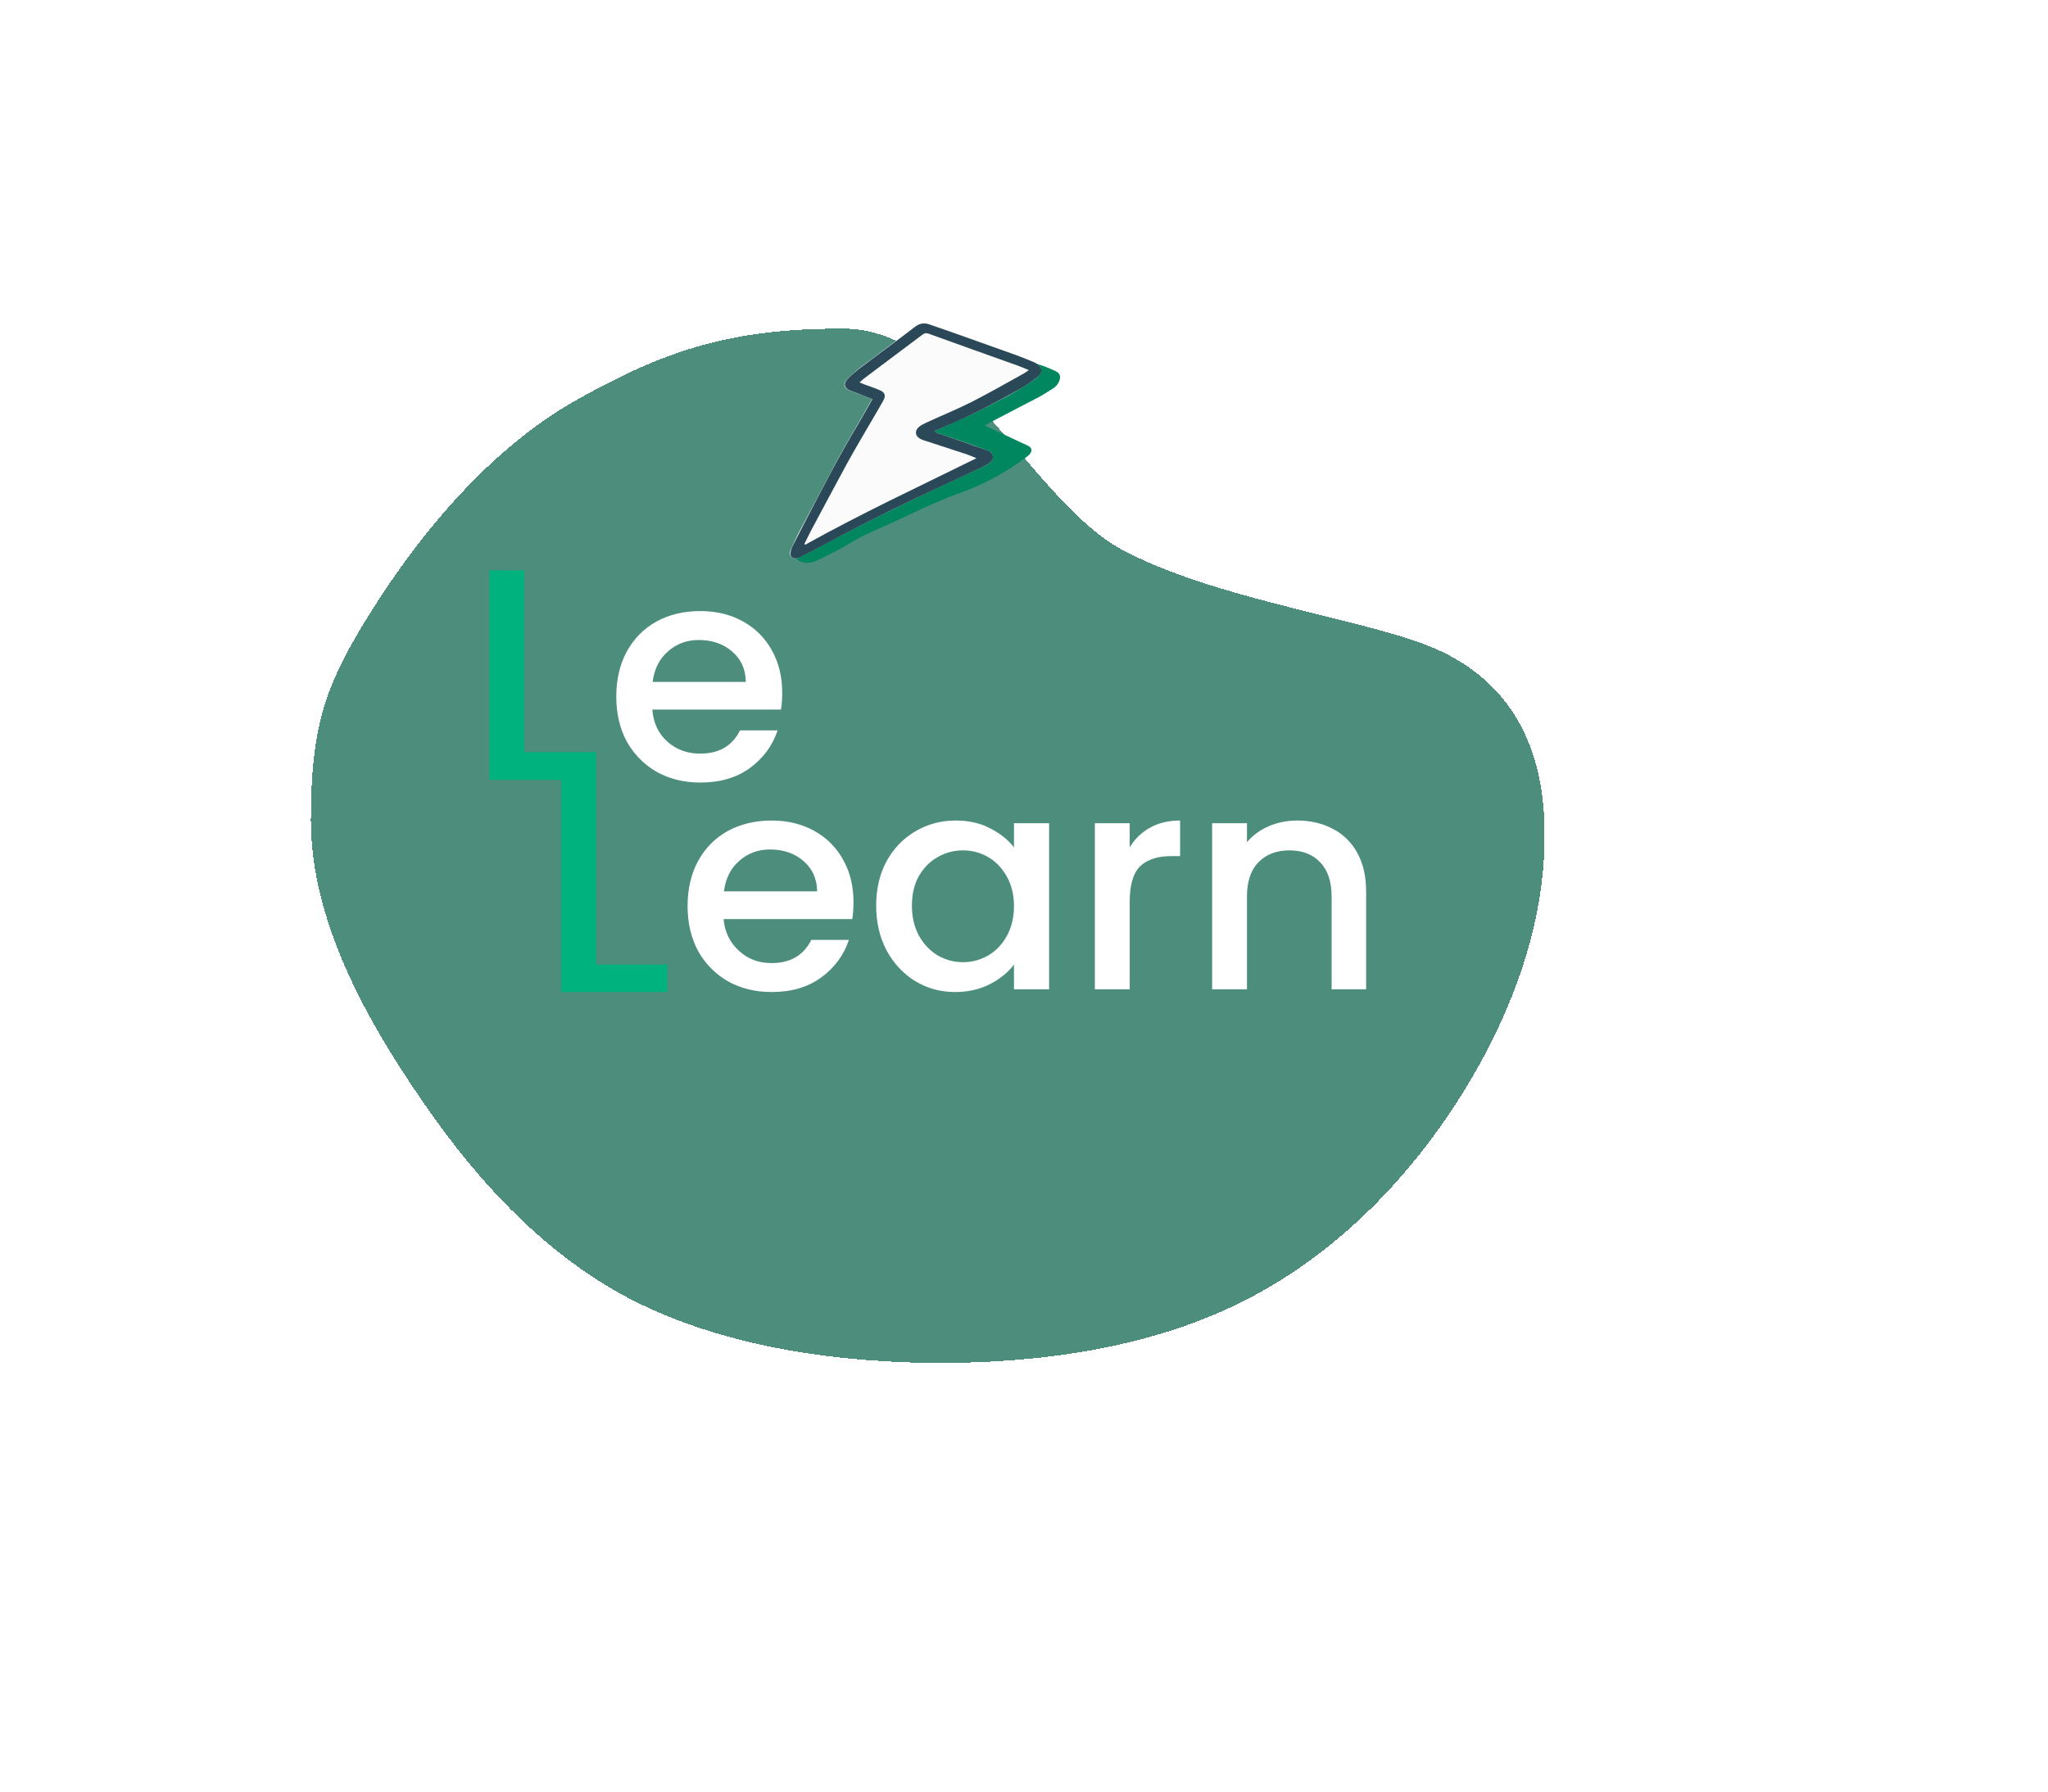 <svg width="800" height="700" viewBox="0 0 1049 1024" fill="none" xmlns="http://www.w3.org/2000/svg">
  <g filter="url(#filter2_bd_412_1428)">
      <path d="M336.814 260.407C364.865 273.785 408.635 279.157 431.75 286.736C454.865 294.315 468.835 310.318 469.923 336.389C471.01 362.46 460.572 388.873 443.612 412.714C426.651 436.555 403.167 457.652 374.029 470.344C344.891 483.036 310.1 487.324 275.744 486.981C241.17 486.467 207.031 481.15 179.416 467.771C152.017 454.221 130.925 432.782 113.53 409.455C95.916 386.129 82 360.916 82 335.874C82 310.833 86.244 299.215 98.236 281.648C114.979 257.121 138.038 232.522 165.654 218.8C193.269 205.079 214.197 198.832 249.858 199.003C285.737 199.175 308.764 246.857 336.814 260.407Z" fill="white" />
  </g>
  <g filter="url(#filter3_bd_412_1428)">
      <path d="M580 309.9C630.968 337.36 710.5 348.386 752.5 363.943C794.5 379.5 819.884 412.348 821.859 465.86C823.835 519.372 804.87 573.588 774.052 622.523C743.234 671.458 700.563 714.76 647.62 740.812C594.677 766.864 531.46 775.665 469.035 774.961C406.214 773.905 344.183 762.992 294.005 735.531C244.222 707.719 205.898 663.713 174.29 615.834C142.286 567.955 117 516.203 117 464.804C117 413.404 124.711 389.557 146.5 353.5C176.923 303.157 218.822 252.664 269 224.5C319.178 196.336 357.204 183.514 422 183.866C487.192 184.218 529.032 282.088 580 309.9Z" fill="#015F43" fill-opacity="0.7" shape-rendering="crispEdges" />
  </g>
  <g filter="url(#filter4_di_412_1428)">
      <path d="M238.905 421.876H279.936L279.937 543.323H320.677V559H259.994V437.725H219V318H238.905V421.876Z" fill="#00B37E" />
      <path d="M386.328 387.941C386.328 391.501 386.095 394.716 385.629 397.587H312.121C312.703 405.167 315.555 411.254 320.677 415.848C325.799 420.441 332.084 422.738 339.534 422.738C350.243 422.738 357.809 418.317 362.232 409.474H383.708C380.798 418.202 375.502 425.38 367.82 431.007C360.253 436.519 350.825 439.276 339.534 439.276C330.338 439.276 322.074 437.266 314.74 433.246C307.524 429.112 301.82 423.37 297.629 416.02C293.555 408.555 291.518 399.942 291.518 390.18C291.518 380.418 293.497 371.862 297.455 364.512C301.529 357.048 307.174 351.305 314.391 347.286C321.725 343.266 330.105 341.257 339.534 341.257C348.613 341.257 356.703 343.209 363.804 347.114C370.904 351.018 376.433 356.531 380.391 363.651C384.349 370.657 386.328 378.753 386.328 387.941ZM365.55 381.739C365.433 374.504 362.814 368.704 357.693 364.34C352.571 359.976 346.227 357.794 338.661 357.794C331.793 357.794 325.915 359.976 321.026 364.34C316.137 368.589 313.227 374.389 312.296 381.739H365.55Z" fill="white" />
      <path d="M427.068 507.665C427.068 511.225 426.835 514.441 426.37 517.312H352.862C353.444 524.891 356.645 530.978 361.767 535.572C366.888 540.166 372.825 542.462 380.275 542.462C390.984 542.462 398.55 538.041 402.973 529.198H424.449C421.539 537.926 416.243 545.104 408.56 550.731C400.994 556.244 391.566 559 380.275 559C371.079 559 362.814 556.99 355.481 552.971C348.264 548.836 342.56 543.094 338.37 535.744C334.296 528.279 332.259 519.666 332.259 509.904C332.259 500.143 334.238 491.587 338.195 484.237C342.269 476.772 347.915 471.03 355.132 467.01C362.465 462.991 370.846 460.981 380.275 460.981C389.354 460.981 397.444 462.933 404.544 466.838C411.645 470.743 417.174 476.255 421.132 483.375C425.089 490.381 427.068 498.477 427.068 507.665ZM406.29 501.463C406.174 494.228 403.555 488.429 398.433 484.064C393.312 479.7 386.968 477.518 379.401 477.518C372.534 477.518 366.655 479.7 361.767 484.064C356.878 488.314 353.968 494.113 353.036 501.463H406.29Z" fill="white" />
      <path d="M440.021 509.56C440.021 500.028 442 491.587 445.958 484.237C450.032 476.887 455.503 471.202 462.37 467.182C469.355 463.048 477.037 460.981 485.418 460.981C492.984 460.981 499.561 462.474 505.148 465.46C510.852 468.331 515.391 471.948 518.767 476.312V462.531H538.846V557.45H518.767V543.324C515.391 547.803 510.794 551.535 504.974 554.521C499.153 557.507 492.518 559 485.069 559C476.804 559 469.238 556.933 462.37 552.798C455.503 548.549 450.032 542.692 445.958 535.227C442 527.648 440.021 519.092 440.021 509.56ZM518.767 509.904C518.767 503.358 517.37 497.674 514.577 492.85C511.899 488.027 508.349 484.352 503.926 481.825C499.503 479.298 494.73 478.035 489.608 478.035C484.487 478.035 479.714 479.298 475.291 481.825C470.868 484.237 467.259 487.854 464.466 492.678C461.788 497.386 460.45 503.014 460.45 509.56C460.45 516.106 461.788 521.848 464.466 526.786C467.259 531.725 470.868 535.514 475.291 538.156C479.831 540.682 484.603 541.946 489.608 541.946C494.73 541.946 499.503 540.682 503.926 538.156C508.349 535.629 511.899 531.954 514.577 527.131C517.37 522.193 518.767 516.45 518.767 509.904Z" fill="white" />
      <path d="M584.895 476.312C587.805 471.489 591.646 467.757 596.418 465.115C601.307 462.359 607.069 460.981 613.704 460.981V481.308H608.641C600.842 481.308 594.905 483.261 590.831 487.165C586.873 491.07 584.895 497.846 584.895 507.493V557.45H564.99V462.531H584.895V476.312Z" fill="white" />
      <path d="M680.54 460.981C688.106 460.981 694.857 462.531 700.794 465.632C706.847 468.733 711.561 473.327 714.936 479.413C718.312 485.5 720 492.85 720 501.463V557.45H700.27V504.392C700.27 495.893 698.116 489.405 693.81 484.926C689.503 480.332 683.625 478.035 676.175 478.035C668.725 478.035 662.789 480.332 658.365 484.926C654.058 489.405 651.905 495.893 651.905 504.392V557.45H632V462.531H651.905V473.384C655.164 469.479 659.297 466.436 664.302 464.254C669.424 462.072 674.836 460.981 680.54 460.981Z" fill="white" />
  </g>
  <g filter="url(#filter5_d_412_1428)">
      <path d="M492.19 228.213C493.223 228.746 494.004 229.062 494.744 229.475C502.096 232.907 509.35 236.3 516.702 239.733C519.101 240.818 519.405 242.871 517.618 244.758C517.049 245.323 516.519 245.789 515.892 246.216C504.619 254.706 492.494 261.375 479.42 266.183C468.401 270.121 457.691 274.979 447.137 280.014C441.223 282.841 435.252 285.531 429.182 288.181C423.524 290.657 418.001 293.642 412.73 296.844C407.225 300.063 401.449 302.832 395.672 305.601C394.125 306.337 392.307 306.622 390.567 306.712C389.102 306.686 387.325 306.307 386.039 305.559C381.868 302.961 381.124 298.913 384.267 295.077C386.291 292.605 388.781 290.662 391.155 288.444C392.038 287.667 393.018 286.928 393.803 286.111C406.601 273.016 419.341 259.784 432.139 246.69C439.598 238.926 446.979 231.357 454.515 223.964C467.937 211.009 483.744 202.539 501.857 198.183C504.733 197.531 507.569 196.977 510.541 196.364C508.633 194.91 507.676 194.75 506.888 196.133C505.816 195.699 504.743 195.264 503.67 194.83C502.695 194.435 501.817 194.079 501.49 192.925C501.355 192.416 500.654 191.905 500.127 191.805C498 191.17 495.735 190.594 493.608 189.959C492.886 189.78 492.164 189.601 491.481 189.324C490.701 189.008 489.293 189.119 489.475 187.831C489.638 186.307 491.064 186.431 492.118 186.631C495.126 187.054 498.133 187.478 501.061 188.096C509.222 189.813 517.696 191.315 525.812 194.262C528.095 195.073 530.298 196.08 532.502 197.086C535.154 198.387 535.673 200.187 534.567 202.918C533.856 204.674 532.776 205.939 531.247 206.909C528.504 208.636 525.858 210.403 523.097 211.896C513.715 216.837 504.275 221.642 494.894 226.584C494.032 227.029 493.268 227.515 492.19 228.213Z" fill="#00875F" />
      <path d="M463.503 231.994C471.06 234.577 478.617 237.16 486.071 239.702C488.577 240.597 491.04 241.595 493.545 242.491C495.085 243.114 496.397 244.004 496.636 245.774C496.834 247.646 495.902 249.061 494.335 249.98C493.015 250.879 491.531 251.592 490.089 252.203C456.911 267.441 424.019 283.153 391.963 300.638C390.004 301.637 388.046 302.636 385.985 303.593C384.604 304.348 383.142 304.712 381.75 303.431C380.459 302.191 380.589 300.691 381.172 299.253C382.73 295.702 384.39 292.193 386.153 288.725C389.7 282.036 393.39 275.286 396.936 268.597C400.917 261.129 404.652 253.68 408.736 246.253C412.945 238.518 417.42 231.01 421.792 223.461C423.761 220.077 425.627 216.65 427.678 213.06C426.549 212.603 425.523 212.187 424.599 211.813C421.478 210.668 418.213 209.584 415.133 208.337C411.335 206.798 410.894 204.349 413.745 201.441C415.542 199.66 417.441 197.92 419.444 196.222C422.106 194.074 424.974 192.009 427.697 190.006C435.765 183.954 443.935 177.943 451.9 171.85C454.768 169.785 457.362 169.282 460.483 170.427C465.493 172.218 470.545 173.906 475.555 175.696C486.951 179.715 498.45 183.776 509.805 187.898C512.824 189.001 515.8 190.207 518.674 191.371C519.701 191.787 520.625 192.161 521.568 192.782C524.85 194.709 525.311 197.406 522.544 200.108C521.304 201.398 519.84 202.358 518.334 203.421C508.413 209.918 497.86 215.321 487.245 220.581C480.259 223.964 473.047 227.018 465.897 230.215C465.031 230.581 464.166 230.948 463.362 231.458C463.423 231.603 463.484 231.747 463.503 231.994Z" fill="#FBFBFB" />
      <path d="M427.884 213.143C426.653 212.644 425.729 212.27 424.702 211.854C421.623 210.607 418.358 209.523 415.278 208.276C411.686 206.82 411.141 204.329 413.848 201.483C415.501 199.762 417.359 198.125 419.32 196.53C422.126 194.321 424.994 192.256 427.759 190.15C435.971 184.037 444.141 178.026 452.148 171.83C454.769 169.785 457.465 169.324 460.586 170.468C465.494 172.218 470.443 173.864 475.35 175.613C486.849 179.674 498.307 183.837 509.909 187.939C512.824 189.001 515.698 190.165 518.572 191.33C519.394 191.662 520.215 191.995 520.994 192.43C525.139 194.587 525.639 197.777 521.945 200.702C518.911 203.177 515.508 205.383 512.086 207.342C498.479 214.974 484.75 222.318 470.369 228.322C468.061 229.299 465.856 230.318 463.26 231.417C464.345 232.573 465.64 232.62 466.667 233.036C475.147 235.993 483.731 238.992 492.211 241.95C492.93 242.241 493.69 242.429 494.47 242.865C497.116 244.295 497.639 247.136 495.367 249.203C494.108 250.246 492.583 251.062 491.099 251.776C479.455 257.216 467.812 262.656 456.168 268.096C435.622 277.816 415.319 288.112 395.261 298.986C392.499 300.496 389.633 301.964 386.81 303.33C386.191 303.676 385.47 303.982 384.832 304.082C382.588 304.607 380.846 303.303 381.062 301.001C381.253 299.644 381.691 298.268 382.334 296.976C386.504 288.747 390.776 280.56 395.007 272.476C399.715 263.509 404.278 254.603 409.191 245.72C413.317 238.19 417.75 230.785 422.04 223.442C424.008 220.057 425.874 216.631 427.884 213.143ZM389.002 295.853C389.166 296.039 389.33 296.225 389.535 296.308C421.325 278.596 454.339 263.172 487.336 246.906C485.181 246.032 483.58 245.264 481.896 244.702C473.784 242.013 465.734 239.469 457.622 236.78C456.759 236.55 455.938 236.218 455.158 235.782C452.143 234.083 451.909 231.12 454.613 228.87C455.83 227.929 457.314 227.216 458.798 226.503C467.33 222.55 476.044 219.03 484.454 214.79C494.677 209.611 504.512 203.916 514.511 198.407C515.273 197.999 516.017 197.344 517.295 196.548C514.729 195.508 512.82 194.615 510.828 193.928C493.806 187.869 476.783 181.81 459.802 175.648C458.324 175.168 457.458 175.535 456.427 176.312C448.359 182.364 440.291 188.416 432.223 194.468C429.128 196.799 426.033 199.13 422.938 201.461C422.236 202.013 421.493 202.668 420.523 203.589C421.754 204.088 422.678 204.462 423.499 204.795C426.518 205.898 429.578 206.899 432.41 208.166C435.037 209.349 435.584 211.244 434.195 213.788C432.019 217.686 429.698 221.645 427.419 225.501C422.653 233.727 417.825 241.809 413.265 250.118C406.278 262.941 399.538 275.745 392.737 288.404C391.492 290.887 390.247 293.37 389.002 295.853Z" fill="#2A4857" />
  </g>
  <defs>
    <filter id="filter0_f_412_1428" x="73.932" y="159.85" width="974.635" height="884.742" filterUnits="userSpaceOnUse" color-interpolation-filters="sRGB">
        <feFlood flood-opacity="0" result="BackgroundImageFix" />
        <feBlend mode="normal" in="SourceGraphic" in2="BackgroundImageFix" result="shape" />
        <feGaussianBlur stdDeviation="158.5" result="effect1_foregroundBlur_412_1428" />
    </filter>
    <filter id="filter1_f_412_1428" x="-234.565" y="-133.592" width="974.635" height="884.742" filterUnits="userSpaceOnUse" color-interpolation-filters="sRGB">
        <feFlood flood-opacity="0" result="BackgroundImageFix" />
        <feBlend mode="normal" in="SourceGraphic" in2="BackgroundImageFix" result="shape" />
        <feGaussianBlur stdDeviation="158.5" result="effect1_foregroundBlur_412_1428" />
    </filter>
    <filter id="filter2_bd_412_1428" x="-18" y="103" width="588" height="488" filterUnits="userSpaceOnUse" color-interpolation-filters="sRGB">
        <feFlood flood-opacity="0" result="BackgroundImageFix" />
        <feGaussianBlur in="BackgroundImageFix" stdDeviation="10" />
        <feComposite in2="SourceAlpha" operator="in" result="effect1_backgroundBlur_412_1428" />
        <feColorMatrix in="SourceAlpha" type="matrix" values="0 0 0 0 0 0 0 0 0 0 0 0 0 0 0 0 0 0 127 0" result="hardAlpha" />
        <feOffset dy="4" />
        <feGaussianBlur stdDeviation="50" />
        <feComposite in2="hardAlpha" operator="out" />
        <feColorMatrix type="matrix" values="0 0 0 0 0.149 0 0 0 0 0.196 0 0 0 0 0.22 0 0 0 0.15 0" />
        <feBlend mode="normal" in2="effect1_backgroundBlur_412_1428" result="effect2_dropShadow_412_1428" />
        <feBlend mode="normal" in="SourceGraphic" in2="effect2_dropShadow_412_1428" result="shape" />
    </filter>
    <filter id="filter3_bd_412_1428" x="17" y="87.859" width="905" height="791.141" filterUnits="userSpaceOnUse" color-interpolation-filters="sRGB">
        <feFlood flood-opacity="0" result="BackgroundImageFix" />
        <feGaussianBlur in="BackgroundImageFix" stdDeviation="10" />
        <feComposite in2="SourceAlpha" operator="in" result="effect1_backgroundBlur_412_1428" />
        <feColorMatrix in="SourceAlpha" type="matrix" values="0 0 0 0 0 0 0 0 0 0 0 0 0 0 0 0 0 0 127 0" result="hardAlpha" />
        <feOffset dy="4" />
        <feGaussianBlur stdDeviation="50" />
        <feComposite in2="hardAlpha" operator="out" />
        <feColorMatrix type="matrix" values="0 0 0 0 0.149 0 0 0 0 0.196 0 0 0 0 0.22 0 0 0 0.15 0" />
        <feBlend mode="normal" in2="effect1_backgroundBlur_412_1428" result="effect2_dropShadow_412_1428" />
        <feBlend mode="normal" in="SourceGraphic" in2="effect2_dropShadow_412_1428" result="shape" />
    </filter>
    <filter id="filter4_di_412_1428" x="215" y="318" width="509" height="249" filterUnits="userSpaceOnUse" color-interpolation-filters="sRGB">
        <feFlood flood-opacity="0" result="BackgroundImageFix" />
        <feColorMatrix in="SourceAlpha" type="matrix" values="0 0 0 0 0 0 0 0 0 0 0 0 0 0 0 0 0 0 127 0" result="hardAlpha" />
        <feOffset dy="4" />
        <feGaussianBlur stdDeviation="2" />
        <feComposite in2="hardAlpha" operator="out" />
        <feColorMatrix type="matrix" values="0 0 0 0 0 0 0 0 0 0 0 0 0 0 0 0 0 0 0.25 0" />
        <feBlend mode="normal" in2="BackgroundImageFix" result="effect1_dropShadow_412_1428" />
        <feBlend mode="normal" in="SourceGraphic" in2="effect1_dropShadow_412_1428" result="shape" />
        <feColorMatrix in="SourceAlpha" type="matrix" values="0 0 0 0 0 0 0 0 0 0 0 0 0 0 0 0 0 0 127 0" result="hardAlpha" />
        <feOffset dy="4" />
        <feGaussianBlur stdDeviation="2" />
        <feComposite in2="hardAlpha" operator="arithmetic" k2="-1" k3="1" />
        <feColorMatrix type="matrix" values="0 0 0 0 0 0 0 0 0 0 0 0 0 0 0 0 0 0 0.25 0" />
        <feBlend mode="normal" in2="shape" result="effect2_innerShadow_412_1428" />
    </filter>
    <filter id="filter5_d_412_1428" x="310.748" y="104.827" width="314.365" height="296.885" filterUnits="userSpaceOnUse" color-interpolation-filters="sRGB">
        <feFlood flood-opacity="0" result="BackgroundImageFix" />
        <feColorMatrix in="SourceAlpha" type="matrix" values="0 0 0 0 0 0 0 0 0 0 0 0 0 0 0 0 0 0 127 0" result="hardAlpha" />
        <feOffset dx="10" dy="15" />
        <feGaussianBlur stdDeviation="40" />
        <feComposite in2="hardAlpha" operator="out" />
        <feColorMatrix type="matrix" values="0 0 0 0 0 0 0 0 0 0 0 0 0 0 0 0 0 0 0.15 0" />
        <feBlend mode="normal" in2="BackgroundImageFix" result="effect1_dropShadow_412_1428" />
        <feBlend mode="normal" in="SourceGraphic" in2="effect1_dropShadow_412_1428" result="shape" />
    </filter>
  </defs>
</svg>
